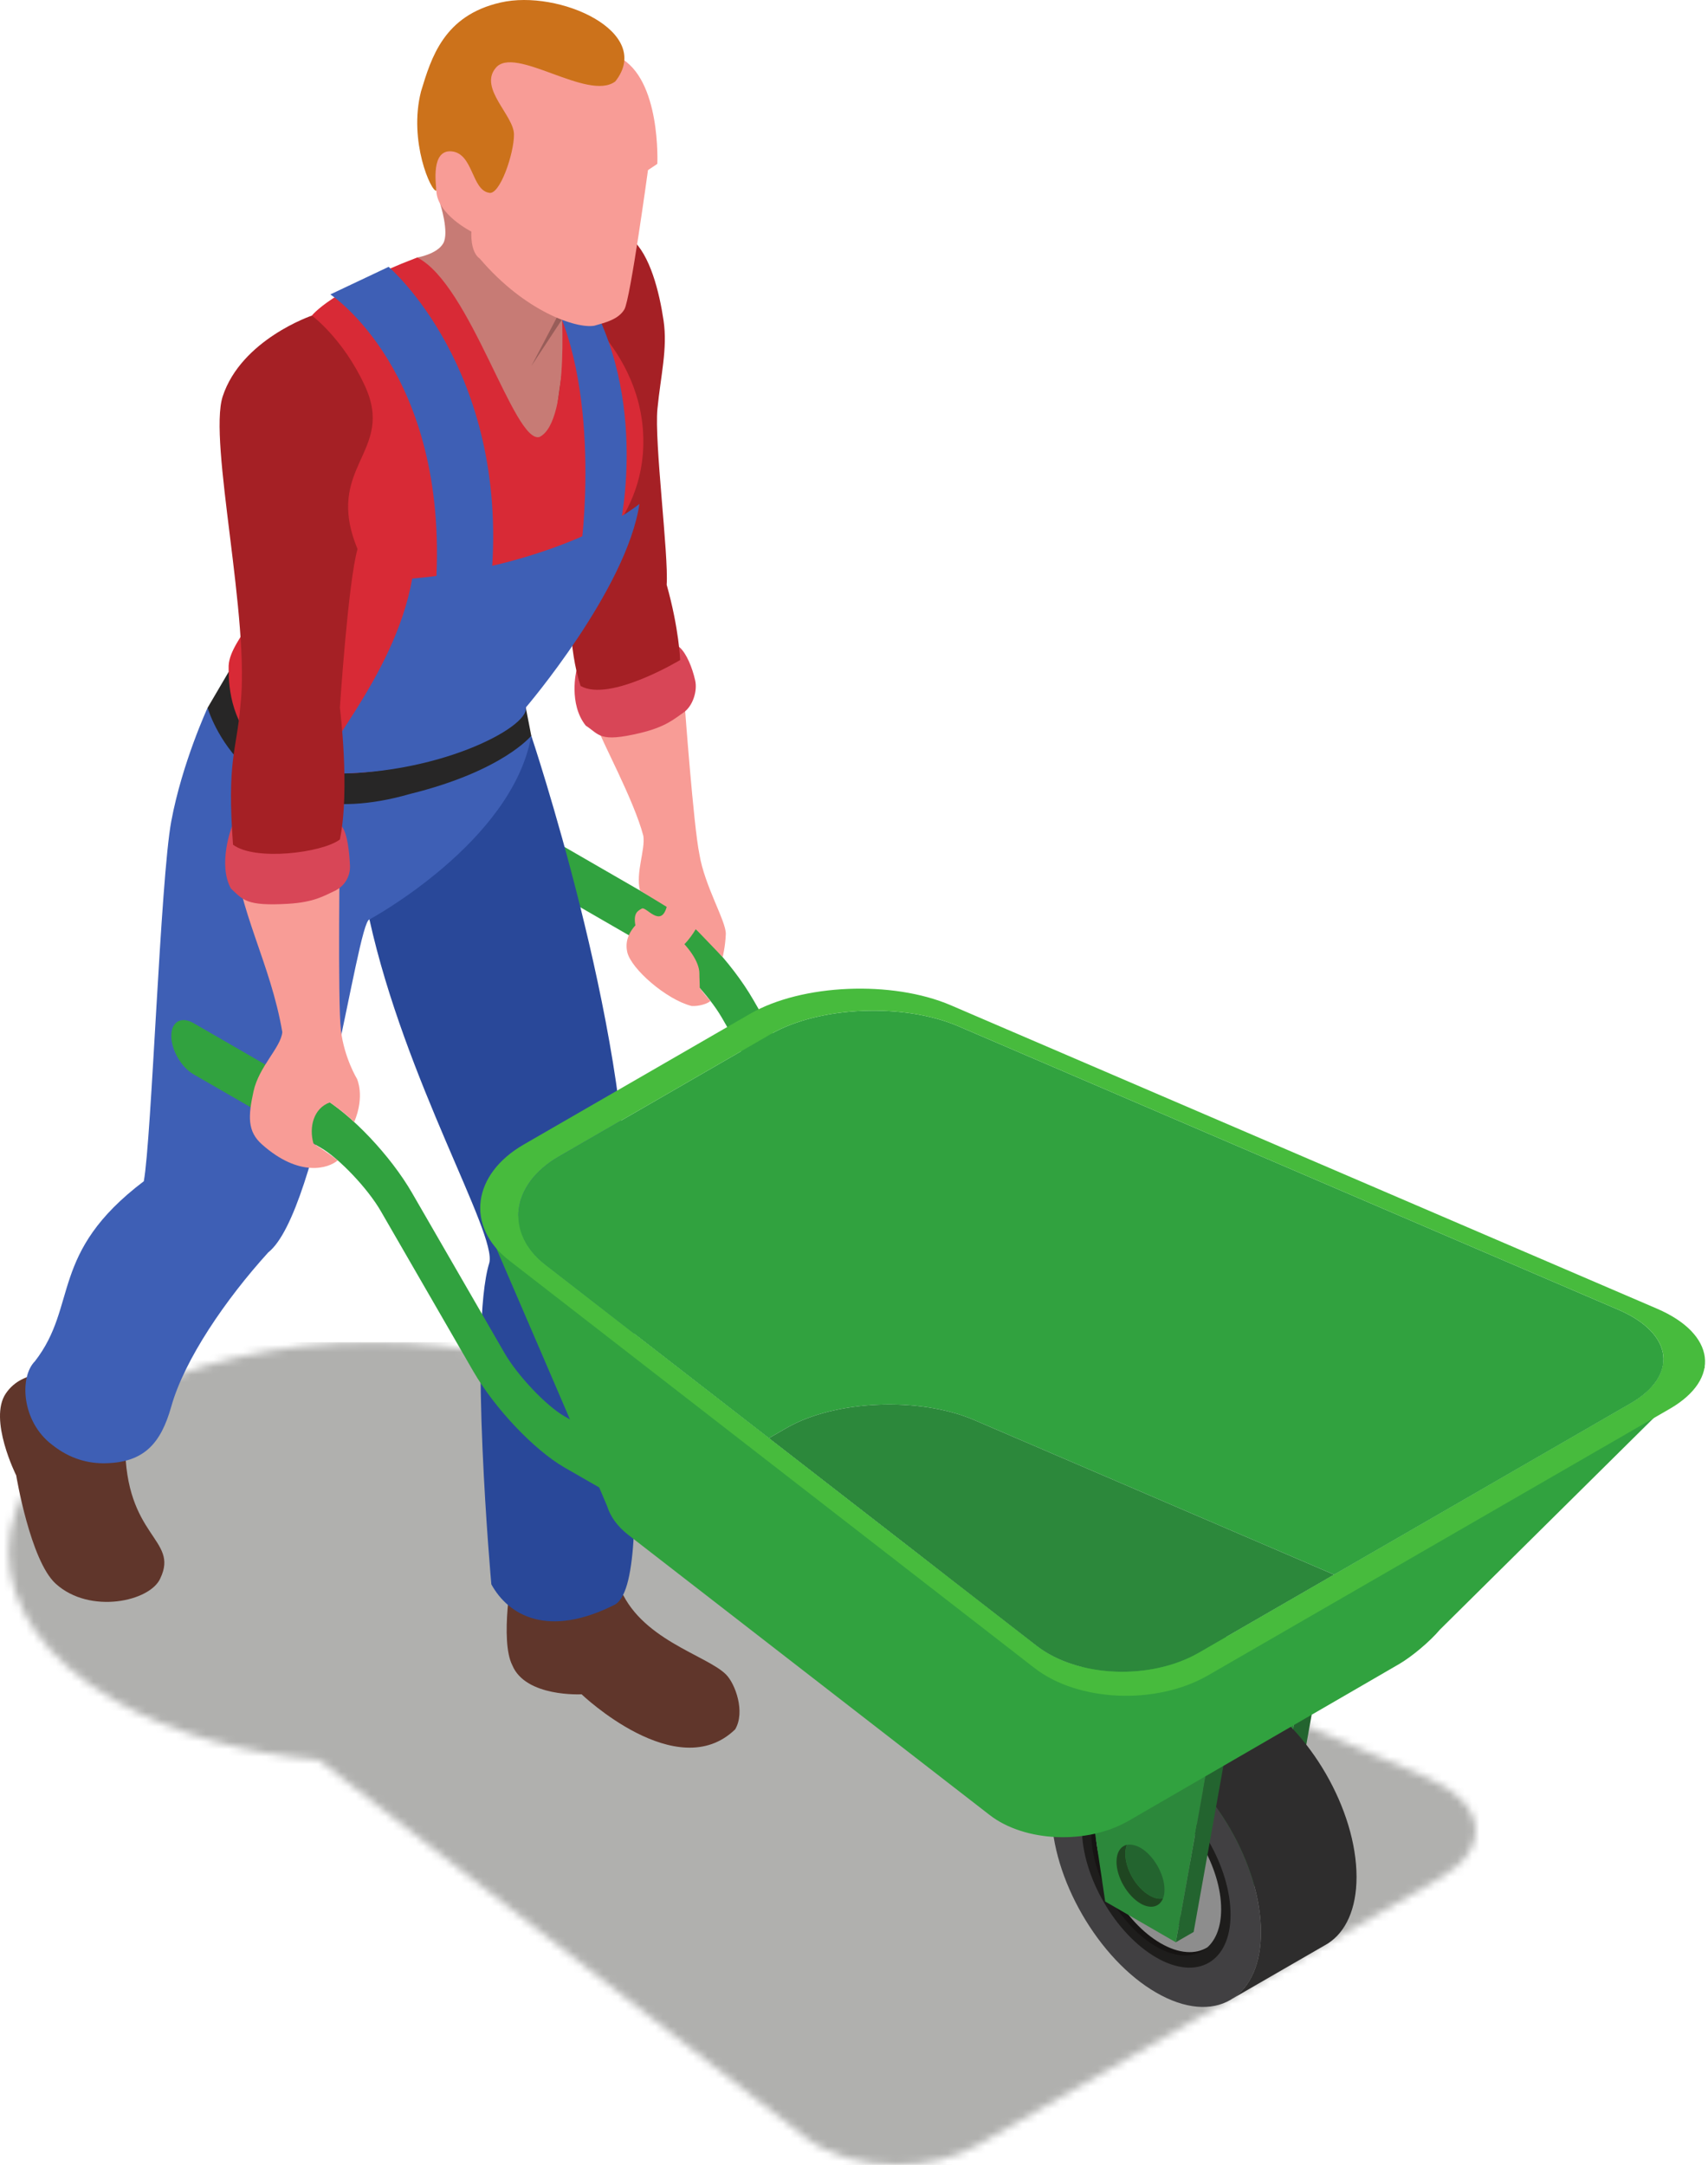 <svg width="228" height="289" viewBox="0 0 228 289" fill="none" xmlns="http://www.w3.org/2000/svg">
<mask id="mask0_6_953" style="mask-type:luminance" maskUnits="userSpaceOnUse" x="1" y="179" width="196" height="110">
<path d="M119.708 289C115.144 289 110.638 287.748 107.479 285.298L42.548 234.924C32.617 234.066 23.053 231.464 15.408 227.05C-3.561 216.099 -3.561 198.342 15.408 187.391C24.894 181.914 37.324 179.178 49.756 179.178C62.186 179.178 74.619 181.914 84.102 187.391C88.596 189.985 91.988 192.969 94.355 196.145C95.021 196.363 95.704 196.564 96.325 196.828L190.57 237.325C198.407 240.691 199.168 246.711 192.264 250.697L130.644 286.274C127.477 288.104 123.571 289 119.708 289Z" fill="white"/>
</mask>
<g mask="url(#mask0_6_953)">
<path d="M-3.561 289H199.168V179.177H-3.561V289Z" fill="#B0B0AE"/>
</g>
<path d="M181.041 204.629L120.871 170.071C116.801 167.721 111.563 162.19 108.685 157.207L96.35 135.84C94.616 132.836 90.802 128.81 88.346 127.394L71.344 117.578C69.71 116.633 68.386 114.338 68.386 112.457C68.386 110.57 69.71 109.803 71.344 110.748L88.346 120.564C92.416 122.914 97.654 128.442 100.532 133.428L112.867 154.792C114.601 157.799 118.415 161.825 120.871 163.241L181.041 197.802C182.672 198.744 183.993 201.039 183.993 202.92C183.993 204.807 182.672 205.571 181.041 204.629Z" fill="#31A23F"/>
<path d="M85.411 122.936C83.533 124.613 83.519 126.121 83.731 127.092C84.222 129.315 88.958 133.448 92.318 134.292C93.237 134.361 94.507 133.996 94.837 133.611C94.837 133.611 94.372 133.157 93.407 131.885C93.412 131.199 93.361 130.682 93.361 129.947C93.361 126.765 87.229 121.69 85.411 122.936Z" fill="#F89C96"/>
<path d="M91.382 93.853C91.382 93.853 92.594 110.366 93.355 113.988C94.05 118.298 96.956 123.005 96.887 124.703C96.819 126.4 96.465 127.764 96.465 127.764L92.881 124.031C92.881 124.031 91.172 127.015 89.564 127.092C87.959 127.167 84.995 124.806 84.788 123.353C84.578 121.897 85.115 121.595 85.687 121.285C86.253 120.972 88.2 123.93 88.998 121.064C88.076 120.501 85.423 118.876 85.423 118.876C84.84 116.429 86.161 113.451 85.879 111.581C84.63 106.802 80.227 98.772 79.624 96.831C79.024 94.895 91.382 93.853 91.382 93.853Z" fill="#F89C96"/>
<path d="M82.623 211.636C85.256 218.839 94.343 220.927 96.928 223.546C98.157 224.792 99.518 228.532 98.134 230.861C90.38 238.365 77.637 226.177 77.637 226.177C77.637 226.177 70.159 226.593 68.386 222.294C66.698 218.977 68.386 209.838 68.386 209.838C68.386 209.838 80.661 210.355 82.623 211.636Z" fill="#60362B"/>
<path d="M16.703 192.736C16.703 205.266 23.906 205.404 21.413 210.668C20.098 213.784 11.982 215.562 7.427 211.406C4.05 208.324 2.163 196.957 2.163 196.957C2.163 196.957 -1.577 189.479 0.778 186.018C3.131 182.555 7.772 183.517 7.772 183.517C7.772 183.517 14.627 192.802 16.703 192.736Z" fill="#60362B"/>
<path d="M49.317 122.744C54.096 144.332 66.35 164.691 65.314 168.589C62.542 177.569 65.589 211.498 65.589 211.498C67.875 215.654 73.177 218.741 82.155 214.169C85.233 212.181 84.771 199.961 84.788 187.75C84.8 179.536 84.303 167.247 83.639 162.405C84.01 137.27 70.92 98.218 70.92 98.218L49.317 122.744Z" fill="#294899"/>
<path d="M70.919 98.218C70.716 97.161 52.017 98.442 52.017 98.442L27.714 94.479C27.714 94.479 24.32 101.822 22.866 109.616C21.413 117.411 20.236 152.032 19.196 157.687C6.525 167.293 10.471 174.246 4.656 181.725C2.579 183.801 2.843 189.786 6.999 192.902C9.366 194.772 11.821 195.389 14.098 195.335C19.233 195.217 21.476 192.693 22.866 187.75C24.627 181.492 30.115 173.457 35.816 167.181C42.668 161.782 47.654 122.965 49.317 122.744C49.317 122.744 68.386 112.457 70.919 98.218Z" fill="#3E5FB5"/>
<path d="M58.766 27.224C58.766 27.224 59.995 31.032 59.165 32.488C58.335 33.941 55.695 34.375 55.695 34.375C55.695 34.375 64.794 60.099 70.403 61.242C76.011 62.385 76.945 57.296 76.945 57.296L76.425 41.092L61.054 24.185L58.766 27.224Z" fill="#C77B75"/>
<path d="M70.919 48.881L75.388 40.363L76.115 40.989L70.919 48.881Z" fill="#985D59"/>
<path d="M171.121 251.102L168.737 252.48L172.956 228.896L155.09 218.583L157.476 217.205L175.34 227.521L171.121 251.102Z" fill="#23642F"/>
<path d="M168.737 252.48L159.311 247.038L155.09 218.583L172.956 228.896L168.737 252.48Z" fill="#2C883B"/>
<path d="M168.324 257.934C168.324 266.849 162.066 270.462 154.346 266.004C146.626 261.547 140.366 250.708 140.366 241.791C140.366 232.877 146.626 229.264 154.346 233.721C162.066 238.178 168.324 249.02 168.324 257.934Z" fill="#414042"/>
<path d="M181.084 250.562C181.084 241.648 174.826 230.806 167.103 226.349C163.332 224.172 159.915 223.925 157.399 225.275L144.544 232.696C147.068 231.289 150.526 231.515 154.346 233.721C162.066 238.178 168.324 249.02 168.324 257.934C168.324 262.205 166.885 265.255 164.541 266.786L164.544 266.791L177.284 259.431L177.281 259.428C179.636 257.9 181.084 254.844 181.084 250.562Z" fill="#2E2D2D"/>
<path d="M164.266 255.591C164.266 261.915 159.823 264.479 154.346 261.314C148.869 258.152 144.427 250.461 144.427 244.135C144.427 237.808 148.869 235.246 154.346 238.408C159.823 241.57 164.266 249.264 164.266 255.591Z" fill="#1E1D1C"/>
<path d="M145.684 244.861C145.684 250.384 149.567 257.104 154.346 259.861C157.112 261.461 159.57 261.386 161.161 259.962C159.585 260.927 157.379 260.826 154.938 259.41C150.15 256.645 146.276 249.933 146.276 244.41C146.276 242.093 146.957 240.352 148.108 239.321C146.609 240.255 145.684 242.17 145.684 244.861Z" fill="#161413"/>
<path d="M146.276 244.411C146.276 249.933 150.15 256.645 154.938 259.411C157.379 260.826 159.585 260.927 161.161 259.962L161.179 259.953C162.327 258.919 163.011 257.179 163.011 254.864C163.011 249.342 159.128 242.618 154.346 239.861C151.908 238.446 149.699 238.348 148.126 239.313L148.108 239.321C146.957 240.352 146.276 242.093 146.276 244.411Z" fill="#8D8D8D"/>
<path d="M148.763 246.61C148.763 250.163 151.267 254.508 154.346 256.286C156.534 257.552 158.439 257.205 159.326 255.588C158.344 256.065 157.011 255.935 155.584 255.08C152.474 253.305 149.969 248.96 149.969 245.404C149.969 244.39 150.159 243.532 150.541 242.9C149.461 243.468 148.763 244.738 148.763 246.61Z" fill="#363535"/>
<path d="M149.969 245.404C149.969 248.96 152.474 253.305 155.584 255.08C157.011 255.935 158.344 256.065 159.326 255.588C159.708 254.953 159.929 254.097 159.929 253.049C159.929 249.497 157.425 245.151 154.346 243.374C152.887 242.518 151.523 242.423 150.541 242.9C150.159 243.532 149.969 244.39 149.969 245.404Z" fill="#717374"/>
<path d="M159.34 257.903L156.957 259.281L161.178 235.697L143.312 225.384L145.696 224.008L163.562 234.321L159.34 257.903Z" fill="#23642F"/>
<path d="M156.957 259.281L147.531 253.839L143.312 225.384L161.178 235.697L156.957 259.281Z" fill="#2C883B"/>
<path d="M155.245 253.423C154.786 254.571 153.608 254.887 152.259 254.112C150.478 253.078 149.042 250.579 149.042 248.543C149.042 247.277 149.588 246.472 150.42 246.271C150.306 246.587 150.219 246.989 150.219 247.449C150.219 249.517 151.655 251.987 153.436 253.02C154.125 253.423 154.728 253.537 155.245 253.423Z" fill="#1F4621"/>
<path d="M155.446 252.245C155.446 252.704 155.389 253.106 155.245 253.422C154.728 253.537 154.125 253.422 153.436 253.02C151.655 251.986 150.219 249.517 150.219 247.449C150.219 246.989 150.305 246.587 150.42 246.271H150.449C150.966 246.185 151.569 246.3 152.258 246.673C154.01 247.707 155.446 250.206 155.446 252.245Z" fill="#23642F"/>
<path d="M175.34 227.521L161.178 235.697V233.405L175.34 225.229V227.521Z" fill="#2C883B"/>
<path d="M161.178 235.697L143.312 225.384V223.089L161.178 233.405V235.697Z" fill="#31A23F"/>
<path d="M175.34 225.229L161.178 233.405L143.312 223.089L157.476 214.916L175.34 225.229Z" fill="#31A23F"/>
<path d="M217.646 187.365L178.091 210.206L130.07 189.577C122.746 186.423 111.451 186.895 104.998 190.628L102.64 191.986L72.803 168.839C67.347 164.617 68.162 158.089 74.633 154.37L102.878 138.057C109.349 134.321 120.624 133.85 127.947 137.003L216.07 174.855C223.39 178.012 224.099 183.632 217.646 187.365Z" fill="#31A23F"/>
<path d="M178.091 210.206L160.033 220.631C153.582 224.347 143.829 223.948 138.372 219.706L102.64 191.986L104.998 190.628C111.451 186.894 122.746 186.423 130.07 189.576L178.091 210.206Z" fill="#2C883B"/>
<path d="M135.521 230.459L75.351 195.901C71.281 193.549 66.043 188.017 63.165 183.034L50.828 161.667C49.096 158.663 45.282 154.637 42.826 153.221L25.825 143.405C24.19 142.46 22.866 140.168 22.866 138.284C22.866 136.397 24.19 135.633 25.825 136.575L42.826 146.392C46.896 148.744 52.134 154.272 55.012 159.258L67.347 180.619C69.082 183.626 72.895 187.653 75.351 189.068L135.521 223.629C137.149 224.571 138.473 226.866 138.473 228.747C138.473 230.634 137.149 231.398 135.521 230.459Z" fill="#31A23F"/>
<path d="M222.043 181.797C221.894 183.77 220.447 185.746 217.646 187.365L178.091 210.206L160.033 220.631C153.582 224.347 143.829 223.948 138.373 219.706L102.64 191.986L72.804 168.839C70.385 166.969 69.271 164.646 69.26 162.316L64.105 161.659C64.105 161.659 80.943 200.728 81.058 201.093V201.099C81.491 202.463 82.419 203.77 83.861 204.89L132.112 242.294C136.779 245.915 145.122 246.266 150.65 243.072L186.724 222.167C188.479 221.154 190.917 219.086 192.198 217.561L227.606 182.506L222.043 181.797Z" fill="#31A23F"/>
<path d="M217.646 187.365L178.091 210.206L160.033 220.631C153.582 224.347 143.829 223.948 138.373 219.706L102.64 191.986L72.804 168.838C67.347 164.617 68.163 158.089 74.633 154.37L102.879 138.057C109.349 134.321 120.624 133.85 127.948 137.003L216.07 174.855C223.39 178.011 224.1 183.632 217.646 187.365ZM221.193 174.7L126.948 134.206C119.111 130.837 107.046 131.345 100.142 135.332L69.917 152.784C63.01 156.771 62.132 163.735 67.965 168.261L138.1 222.676C143.938 227.199 154.358 227.638 161.265 223.649L222.885 188.075C229.789 184.088 229.031 178.069 221.193 174.7Z" fill="#47BB3D"/>
<path d="M30.517 89.7L27.714 94.479C27.714 94.479 32.769 112.342 54.788 105.972C67.114 102.925 70.919 98.218 70.919 98.218L69.466 90.739L54.719 94.685L30.517 89.7Z" fill="#272626"/>
<path d="M76.945 89.525C76.945 89.525 75.862 93.939 78.191 96.865C80.049 98.066 79.983 99.154 85.451 97.853C88.861 97.043 90.018 95.96 91.267 95.099C92.465 94.272 93.12 92.264 92.801 90.843C92.404 89.074 91.649 87.284 90.77 86.454C89.283 85.053 76.945 89.525 76.945 89.525Z" fill="#D84657"/>
<path d="M84.285 31.882C86.778 33.958 88.025 39.03 88.579 42.795C89.133 46.56 88.188 50.162 87.76 54.593C87.332 59.025 89.271 74.102 88.993 78.057C90.655 83.953 90.793 88.109 90.793 88.109C90.793 88.109 81.376 93.786 77.499 91.569C75.839 86.469 76.115 80.214 76.115 80.214L73.519 62.764C73.519 62.764 75.836 27.726 84.285 31.882Z" fill="#A52025"/>
<path d="M41.632 42.129C41.632 42.129 44.124 38.807 55.695 34.375C62.821 37.977 68.636 59.303 72.019 58.333C76.253 56.256 74.868 39.43 74.868 39.43C74.868 39.43 86.916 47.115 85.808 60.688C84.84 71.768 75.563 76.248 70.219 86.012C70.219 87.328 71.959 91.986 69.524 95.725C68.22 97.664 61.689 100.036 59.415 100.926C29.894 109.536 30.52 91.57 30.52 88.87C30.727 85.027 36.609 81.254 39.535 68.617C42.462 55.981 41.632 42.129 41.632 42.129Z" fill="#D82A36"/>
<path d="M72.02 36.937C80.581 49.088 77.671 72.147 77.671 72.147L82.76 70.277C82.76 70.277 87.02 51.581 76.945 37.143C75.492 35.067 70.98 35.794 72.02 36.937Z" fill="#3E5FB5"/>
<path d="M55.029 77.236C69.231 75.998 80.77 70.915 85.36 67.264C83.634 78.726 70.19 94.447 70.19 94.447C70.704 97.101 58.042 103.758 43.016 103.244C41.353 101.819 52.643 90.739 55.029 77.236Z" fill="#3E5FB5"/>
<path d="M31.106 112.758C31.764 121.587 36.126 128.545 37.686 137.79C37.476 139.867 34.57 142.359 33.843 145.685C33.114 149.008 33.01 151.05 34.983 152.782C39.972 157.213 43.855 155.969 45.081 154.904C44.214 154.177 41.844 152.652 41.844 152.652C41.215 150.461 41.87 147.925 44.035 147.167C44.035 147.167 45.994 148.494 47.275 149.8C48.745 146.323 47.654 144.019 47.654 144.019C47.654 144.019 45.96 141.251 45.509 137.546C45.061 133.841 45.371 112.066 45.371 112.066C45.371 112.066 31.072 109.226 31.106 112.758Z" fill="#F89C96"/>
<path d="M30.954 110.343C30.954 110.343 29.03 115.32 30.819 118.606C32.441 120.11 32.835 120.983 38.447 120.65C41.945 120.444 43.269 119.576 44.65 118.942C45.974 118.336 46.787 116.997 46.718 115.544C46.632 113.735 46.379 111.314 45.655 110.343C44.435 108.709 30.954 110.343 30.954 110.343Z" fill="#D84657"/>
<path d="M41.632 42.129C41.632 42.129 32.215 45.314 29.722 52.934C27.783 59.025 33.461 82.707 32.077 94.341C31.563 100.32 30.276 101.472 31.106 112.759C34.015 114.973 43.016 113.853 45.371 112.066C46.755 105.418 45.371 94.479 45.371 94.479C45.371 94.479 46.468 77.718 47.726 73.29C43.154 62.213 52.849 60.412 48.694 51.477C45.784 45.176 41.632 42.129 41.632 42.129Z" fill="#A52025"/>
<path d="M82.657 7.649C88.266 10.555 87.746 21.877 87.746 21.877L86.499 22.709C86.499 22.709 84.145 39.95 83.349 41.299C82.553 42.649 80.787 43.066 79.334 43.482C76.945 43.896 70.089 41.612 64.067 34.547C62.714 33.614 62.924 30.915 62.924 30.915C62.924 30.915 58.352 28.628 58.248 25.461C58.248 24.786 56.275 18.137 56.275 18.137L60.741 16.684L63.547 5.986L72.011 4.843C72.011 4.843 81.41 7.543 82.657 7.649Z" fill="#F89C96"/>
<path d="M82.14 10.868C78.504 13.619 68.636 5.917 66.144 9.102C63.926 11.802 68.582 15.403 68.611 17.93C68.636 20.457 66.698 26.204 65.239 25.727C62.953 25.302 63.165 20.526 60.328 20.213C57.488 19.9 58.197 24.579 58.249 25.46C57.574 25.667 54.504 18.855 56.201 12.207C57.565 7.712 59.239 2.063 66.819 0.337C74.61 -1.47 87.333 4.271 82.14 10.868Z" fill="#CC721B"/>
<path d="M44.096 39.303C44.096 39.303 59.912 49.608 58.2 78.057L65.609 76.928C67.91 49.297 51.879 35.621 51.879 35.621L44.096 39.303Z" fill="#3E5FB5"/>
</svg>
